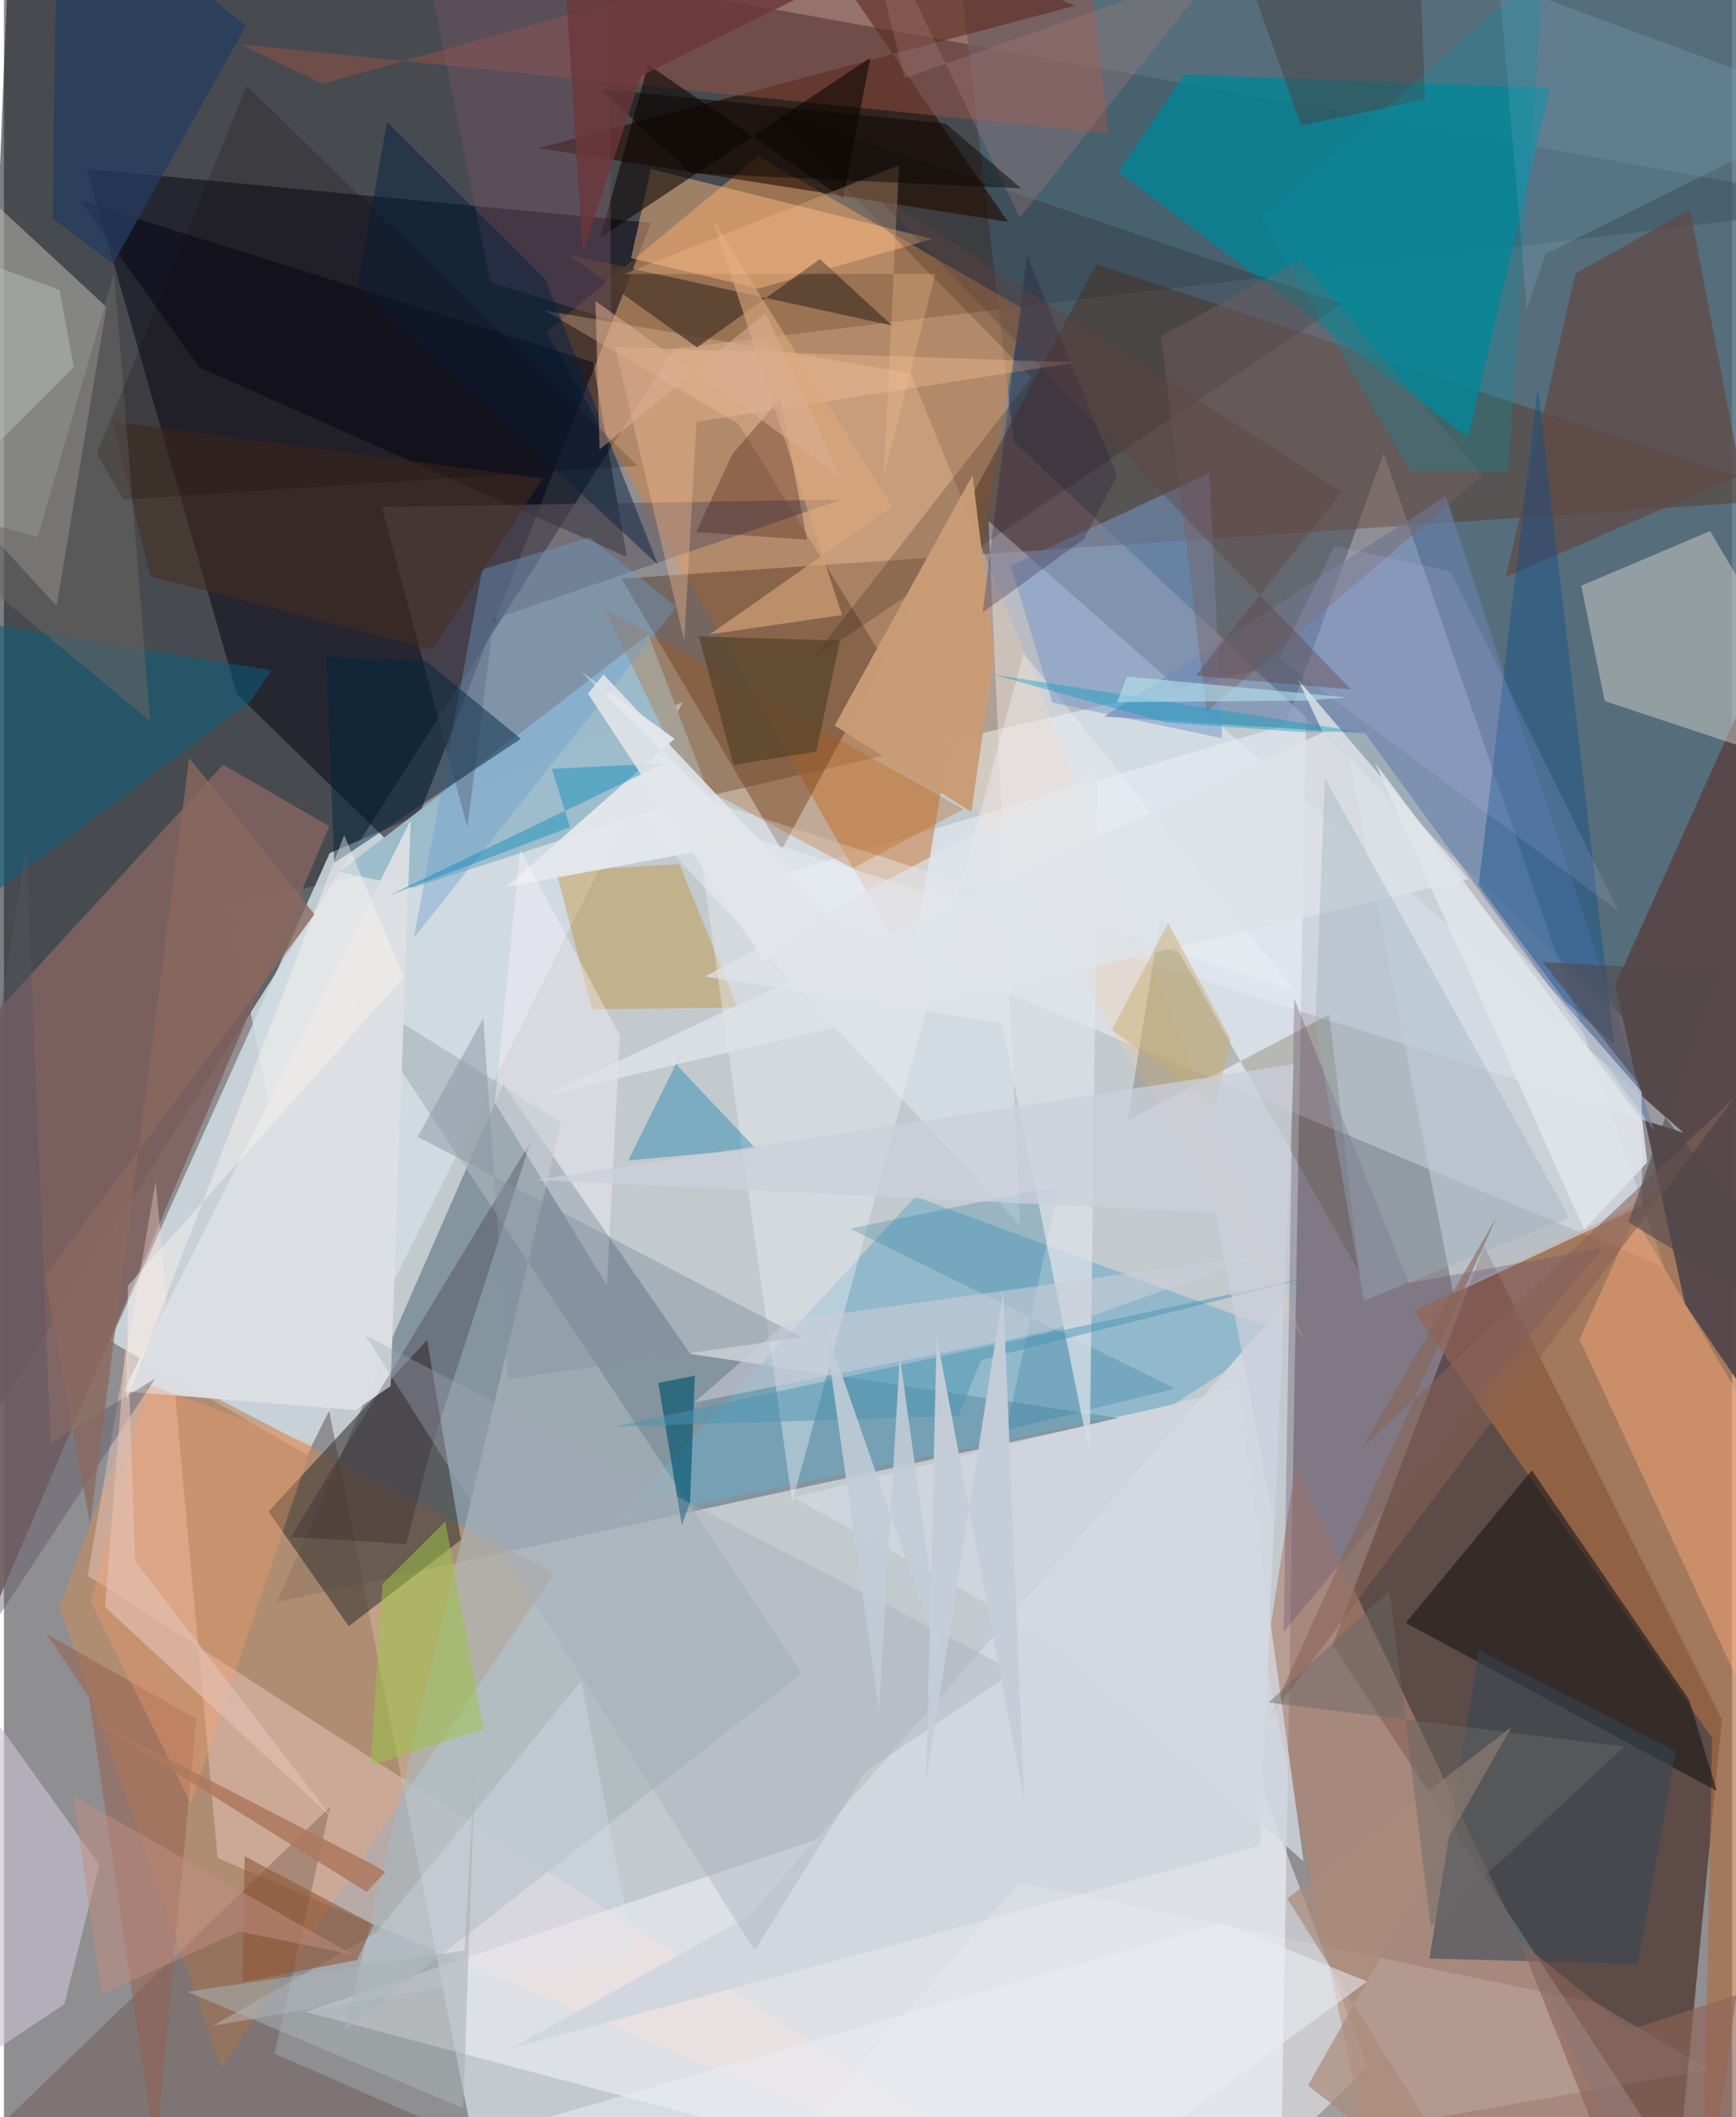 <svg xmlns="http://www.w3.org/2000/svg" width="228" height="278" viewBox="0 0 836 1024"><path fill="#8f8e90" d="M0 0h836v1024H0z"/><path fill="#d2dce2" fill-opacity=".761" d="M234.15 1072.001L109.134 438.014l521.199-119.419-12.154 708.792z"/><path fill="#0d151b" fill-opacity=".549" d="M898 99.24L324.099 168.6-28.017 720.78 3.883-62z"/><path fill="#496676" fill-opacity=".812" d="M875.07 578.603L488.496 213.456 459.3-41.002 859.435-62z"/><path fill="#301409" fill-opacity=".541" d="M716.105 602.744L831.108 831.68l-21.276 218.53L642.72 795.794z"/><path fill="#f2f5ff" fill-opacity=".463" d="M359.633 427.735l260.293-77.102 47.537-131.427 135.88 393.838z"/><path fill="#01273d" fill-opacity=".322" d="M332.033 654.822l207.865 31.151-407.88 88.953 109.497-250.514z"/><path fill="#c58856" fill-opacity=".655" d="M438.87 468.844L262.311 160.568l102.652-85.03 127.365 73.371z"/><path fill="#d3dde5" fill-opacity=".839" d="M328.408 339.492l-170.806 73.117-106.21 235.987 95.29 55.044z"/><path fill="#0a0915" fill-opacity=".549" d="M313.035 107.771l-120.001 306.23-80.296-78.298-72.7-254.037z"/><path fill="#f9f8fe" fill-opacity=".494" d="M659.823 999.684L571.335 1086 145.928 973.054l446.633-150.465z"/><path fill="#573726" fill-opacity=".459" d="M376.226 411.09l152.231-283.26 342.008 113.318-571.673 38.718z"/><path fill="#c18d63" fill-opacity=".647" d="M105.249 1000.035L266.14 760.971 70.75 659.538 26.752 777.483z"/><path fill="#018597" fill-opacity=".776" d="M747.948 42.64l-176.85-6.557L539.11 82.92l169.17 128.598z"/><path fill="#ad6d44" fill-opacity=".651" d="M826.343 840.632l-144.347-206.59L898 530.54 821.454 1086z"/><path fill="#57494b" fill-opacity=".992" d="M898 213.27L779.569 476.177 813.22 630.7l64.034 93.735z"/><path fill="#423c39" fill-opacity=".627" d="M127.985 731.074l76.711-82.932 16.377 96.672-54.261 41.729z"/><path fill="#7e6361" fill-opacity=".894" d="M105.98 369.878l51.424 29.738L-62 912.701v-359.57z"/><path fill="#c0beb4" fill-opacity=".518" d="M49.579 148.467L-62 45.115l31.533 187.083 55.95 60.904z"/><path fill="#250b00" fill-opacity=".604" d="M518.058 2.814L369.454-62l116.257 169.283-227.145-35.64z"/><path fill="#e4edf7" fill-opacity=".49" d="M476.289 252.03l336.237 295.852-515.553-163.606 194.618 208.378z"/><path fill="#efe5e0" fill-opacity=".404" d="M898 380.12l-123.593-41.05-11.362-55.786 62.353-26.405z"/><path fill="#6babc8" fill-opacity=".545" d="M296.005 735.756L440.994 578.79l178.204 65.898-53.768 34.909z"/><path fill="#9cbccc" fill-opacity=".976" d="M311.764 306.902l29.103 76.41-142.977 46.017-35.607-7.634z"/><path fill="#6881ab" fill-opacity=".635" d="M798.24 546.857L697.458 239.916 532.16 346.629l126.32 8.02z"/><path fill="#ffdfda" fill-opacity=".345" d="M73.38 571.461L40.52 762.033 543.613 1086l-440.23-187.35z"/><path fill="#1d1a1b" fill-opacity=".624" d="M815.199 822.113l-76.065-110.937-60.992 73.76 150.522 81.325z"/><path fill="#aab6bb" fill-opacity=".655" d="M165.867 478.101l103.73 64.804-104.844 439.23L385.747 809.47z"/><path fill="#9e5144" fill-opacity=".455" d="M114.293 21.394l420.082 43.121L520.033-62 154.125 40.481z"/><path fill="#d5dde5" fill-opacity=".62" d="M701.157 625.741l-50.82-259.938 141.906 162.168.325 55.11z"/><path fill="#000614" fill-opacity=".475" d="M285.03 175.152L36.863 97.092l57.773 80.66 206.68 91.587z"/><path fill="#b38573" fill-opacity=".651" d="M610.226 803.328l14.52-94.183L790.1 1057.107 669.49 1086z"/><path fill="#fed0a5" fill-opacity=".286" d="M261.66 150.194l93.828 54.956 273.501 443.497-190.252-468.029z"/><path fill="#ffbb83" fill-opacity=".471" d="M303.373 124.89l9.587-43.123 136.136 33.828-84.103 24.006z"/><path fill="#c47901" fill-opacity=".314" d="M284.506 488.146l70.424-.872-28.136-69.33-59.619 3.482z"/><path fill="#624844" fill-opacity=".71" d="M815.657 101.32l-55.42 30.925-33.712 146.808 113.779-49.402z"/><path fill="#433300" fill-opacity=".22" d="M641.178 490.679l-97.547 51.235 15.71-97.694 96.464 171.59z"/><path fill="#c7c3d3" fill-opacity=".631" d="M46.175 901.872l-16.956 67.479L-62 1030.12V751.557z"/><path fill="#503529" fill-opacity=".278" d="M-62 1086h405.644L130.89 993.33l26.936-119.487z"/><path fill="#5e5561" fill-opacity=".541" d="M405.245 241.609l-222.48 3.597 41.43 154.978 12.77-100.768z"/><path fill="#d2d7df" fill-opacity=".996" d="M245.197 990.756l115.021-63.935 258.904-295.983-11.565 261.97z"/><path fill="#ffae77" fill-opacity=".427" d="M898 775.242l-25.51 110.164-110.26-237.543 26.603-59.047z"/><path fill="#ededf4" fill-opacity=".412" d="M332.91 384.644l291.802 94.643-131.456-163.193-111.928 410.5z"/><path fill="#b95800" fill-opacity=".271" d="M410.525 419.994l53.691-28.609-173.86-97.116 39.916 82.371z"/><path fill="#0f0000" fill-opacity=".18" d="M647.26 147.01L369.992 52.794l127.135 129.818-106.636 136.665z"/><path fill="#104d8b" fill-opacity=".42" d="M755.145 484.004l23.822 20.937-36.95-317.78-28.595 241.083z"/><path fill="#7599ca" fill-opacity=".514" d="M589.365 357.089l-6.244-128.263-96.05 44.714 20.094 66.287z"/><path fill="#0b5e7b" fill-opacity=".537" d="M119.051 339.488l10.296-15.3-165.603-27.139-13.052 167.977z"/><path fill="#344654" fill-opacity=".529" d="M713.472 798.179l95.305 48.92L790.36 949.89l-100.753-2.599z"/><path fill="#e5e7ec" fill-opacity=".937" d="M324.427 357.3l-81.45 71.745 119.6-22.258-83.44-82.057z"/><path fill="#4f3b2c" fill-opacity=".78" d="M273.008 123.196l156.718 34.266-34.987-32.139-59.472 42.698z"/><path fill="#090500" fill-opacity=".569" d="M311.653 31.317l-23.166 83.56 130.658-86.913-13.2 67.912z"/><path fill="#61506e" fill-opacity=".329" d="M679.581 620.521l93.6-16.868L619.113 789.27l5.06-306.295z"/><path fill="#dcdfe4" fill-opacity=".965" d="M57.8 672.886l138.95-276.08-9.694 273.612-17.046 11.624z"/><path fill="#6a9dcd" fill-opacity=".388" d="M198.344 453.595l127.092-160.11-42.107-33.516-51.975 15.432z"/><path fill="#9ac646" fill-opacity=".518" d="M232.006 836.301l-54.69 17.574 5.83-87.805 30.354-30.13z"/><path fill="#0479aa" fill-opacity=".369" d="M325.866 515.565l37.91 40.054-61.746 5.674 28.513-57.722z"/><path fill="#80a7c6" fill-opacity=".286" d="M723.284-8.746l13.444 158.228 9.088-26.653 141.929-70.91z"/><path fill="#002842" fill-opacity=".49" d="M250.056 357.341l-46.02-37.667-48.11-2.2 3.84 99.914z"/><path fill="#94604e" fill-opacity=".525" d="M20.72 790.328l72.346 41.061-19.73 210.189-32.2-220.602z"/><path fill="#ca9c75" fill-opacity=".973" d="M401.87 350.907l66.115 41.793 11.132-76.195-10.55-86.672z"/><path fill="#1c0c1a" fill-opacity=".235" d="M138.81 743.33l55.722 3.422 12.154-46.339 48.13-148.22z"/><path fill="#fef6ff" fill-opacity=".357" d="M237.467 533.404l12.252-122.556 48.245 90.058-6.274 120.676z"/><path fill="#fec398" fill-opacity=".345" d="M295.606 167.798l223.095 7.481-183.683 28.745-5.911 105.71z"/><path fill="#243c5e" fill-opacity=".776" d="M52.75 127.58l-29.193-21.975L25.949-62l91.011 74.567z"/><path fill="#796162" fill-opacity=".396" d="M581.84 344.053l-22.086-181.425 67.434-37.037 88.189 104.213z"/><path fill="#7d576d" fill-opacity=".365" d="M293.693 154.664l-58.438-18.217-36.325-180.95L292.808-62z"/><path fill="#237ba0" fill-opacity=".259" d="M484.861 691.702l25.692-118.2-101.238 20.752 157.38 77.365z"/><path fill="#dee2e7" fill-opacity=".82" d="M638.035 354.253l-376.29 175.51 446.702-104.538-82.5-96.681z"/><path fill="#e0e4ea" fill-opacity=".686" d="M525.273 703.939l-42.5-209.089-143.79-22.5L529.22 371.57z"/><path fill="#fff" fill-opacity=".141" d="M337.123 1086l154.49-175.55 278.923 58.442 54.698 32.185z"/><path fill="#fa9f69" fill-opacity=".337" d="M69.555 669.5l-27.43 105.29 48.23 97.46 58.783-173.707z"/><path fill="#454649" fill-opacity=".549" d="M687.489 48.155L683.174-62H584.01l43.481 122.679z"/><path fill="#00526e" fill-opacity=".639" d="M327.934 737.676l-11.391-68.817 17.68-3.496-2.296 61.332z"/><path fill="#58442b" fill-opacity=".765" d="M352.963 369.96l-16.778-62.13 68.239 2.046-11.489 53.668z"/><path fill="#dee7f9" fill-opacity=".282" d="M304.983 945.494L101.08 979.735l78.647-44.732 99.517-121.99z"/><path fill="#310000" fill-opacity=".271" d="M334.864 257.33l53.633 3.714-12.9-68.155-23.107 26.52z"/><path fill="#a2a8ba" fill-opacity=".357" d="M363.18 943.428l53.873-86.843 71.818-48.328-313.947-162.348z"/><path fill="#462c20" fill-opacity=".529" d="M52.574 203.879l18.112 74.792 136.38 35.498 53.487-82.742z"/><path fill="#0189b9" fill-opacity=".416" d="M265.027 371.844l54.31-2.664-133.226 64.016 87.765-33.132z"/><path fill="#915636" fill-opacity=".584" d="M116.444 897.82l62.449 33.079-7.998 17.074-55.505 10.632z"/><path fill="#9bafc1" fill-opacity=".376" d="M657.933 629.12l99.312-40.292-118.27-212.624-4.564 119.573z"/><path fill="#082242" fill-opacity=".486" d="M185.287 58.997l-14.174 79.706 145.203 134.325-54.486-137.965z"/><path fill="#8d6357" fill-opacity=".639" d="M733.442 939.017l52.903 42.74L898 945.585 791.854 1086z"/><path fill="#dba77c" fill-opacity=".624" d="M429.619 245.056l-86.733-139.074 62.54 191.5-64.01 9.354z"/><path fill="#0092a6" fill-opacity=".263" d="M680.503 228.086L608.14 105.664 744.99-15.41l-17.474 243.353z"/><path fill="#d1c7ff" fill-opacity=".137" d="M643.618 264.078l-26.78 54.423 164.188 122.263-81.102-164.284z"/><path fill="#e0e5eb" fill-opacity=".863" d="M792.611 541.992L663.304 368.948l101.152 225.766 30.473-32.508z"/><path fill="#8892a2" fill-opacity=".467" d="M243.868 666.97l142.1-20.198-185.813-96.947 31.726-57.24z"/><path fill="#ffc592" fill-opacity=".271" d="M432.996 79.922l-133.234 52.66 150.873-.107-25.011 97.924z"/><path fill="#886254" fill-opacity=".561" d="M837.391 530.614L656.63 700.81l65.467-112.031-109.71 241.871z"/><path fill="#6a6561" fill-opacity=".537" d="M16.33 259.735L53.28 132.1l17.45 216.696L-62 238.79z"/><path fill="#231138" fill-opacity=".263" d="M494.88 123.438L473.462 296.26l49.157-35.656 15.817-30.66z"/><path fill="#aa8b7b" fill-opacity=".71" d="M729.11 835.578l-108.266 82.647 101.868 162.59-91.883-72.145z"/><path fill="#ceced9" fill-opacity=".549" d="M504.462 644.261l-170.5 34.1 45.483-39.612 229.826-31.837z"/><path fill="#ab7b7a" fill-opacity=".31" d="M435.69 37.802l152.039-53.665-96.274 121.184L410.903-62z"/><path fill="#caad72" fill-opacity=".463" d="M585.979 535.539l-49.974-37.406 27.207-51.738 30.184 56.02z"/><path fill="#d4d8e1" fill-opacity=".776" d="M505.332 791.777L628.717 900.27l-31.692-228.887-215.178 52.898z"/><path fill="#02a0c1" fill-opacity=".392" d="M562.603 349.54l65.245 4.458 27.072-.142-176.791-27.728z"/><path fill="#5b5263" fill-opacity=".404" d="M22.593 697.9L10.835 409.365-62 872.167 73.156 666.748z"/><path fill="#8b685d" fill-opacity=".776" d="M89.62 366.559L41.678 737.197 19.854 617.258l130.362-175.035z"/><path fill="#52484c" fill-opacity=".6" d="M785.855 591.081L898 659.8 744.343 465.299l84.328 4.602z"/><path fill="#deae93" fill-opacity=".537" d="M288.138 217.353l-2.004-71.762 118.491 85.006-36.116-79.332z"/><path fill="#e3c2b4" fill-opacity=".631" d="M63.494 755.032L158.568 879 48.898 777.237 59.6 640.831z"/><path fill="#bbe9f1" fill-opacity=".553" d="M631.14 338.829l18.455-1.519-106.292-10.088-4.762 12.405z"/><path fill="#160500" fill-opacity=".18" d="M57.802 241.632l248.75-16.324L117.384 41.507 44.908 219.265z"/><path fill="#4894b1" fill-opacity=".486" d="M295.513 689.995l166.266-5.159 10.939-27.12 162.875-40.881z"/><path fill="#e3e5ea" fill-opacity=".867" d="M367.916 465.388l30.383-24.083L290.028 326.17l-7.476 9.36z"/><path fill="#090504" fill-opacity=".482" d="M455.688 59.813l36.423 31.313-159.923-7.4-43.793-40.78z"/><path fill="#ae785e" fill-opacity=".851" d="M184.533 905.45l-9.056 9.591L39.31 829.926l139.77 72.155z"/><path fill="#fff7f1" fill-opacity=".392" d="M193.482 472.669L59.973 621.802l-.685 55.128 105.324-273.044z"/><path fill="#e9edf2" fill-opacity=".549" d="M589.049 930.044l-379.704 109.56L485.057 1086 659.48 958.407z"/><path fill="#c0cbd7" fill-opacity=".898" d="M454.025 804.713L396.739 640.2l26.59 187.11 10.055-171.414z"/><path fill="#a8b0b2" fill-opacity=".545" d="M228.045 849.778l-5.236 93.64-134.086 19.905 133.468 56.402z"/><path fill="#cbd0db" fill-opacity=".737" d="M586.17 586.54l-328.65-15.873 366.411-55.97-9.095 224.747z"/><path fill="#604240" fill-opacity=".373" d="M651.623 333.467L417.83 90.755l229.392 147.238-70.669 88.813z"/><path fill="#c5cdd9" fill-opacity=".973" d="M483.383 624.757l-37.26 236.462 5.103-214.933 42.408 225.08z"/><path fill="#6c373a" fill-opacity=".796" d="M271.103-15.198l8.932 137.531 28.184-85.542 86.235-42.8z"/><path fill="#c08c80" fill-opacity=".514" d="M33.665 868.575l134.792 76.773-54.739-11.232-66.682 30.661z"/><path fill="#696867" fill-opacity=".471" d="M690.213 931.644l93.671-86.844-172.128-21.357 58.602-54.313z"/><path fill="#b6bbb6" fill-opacity=".51" d="M26.872 140.27l-59.868-22.022L-62 272.814l95.816-95.138z"/></svg>